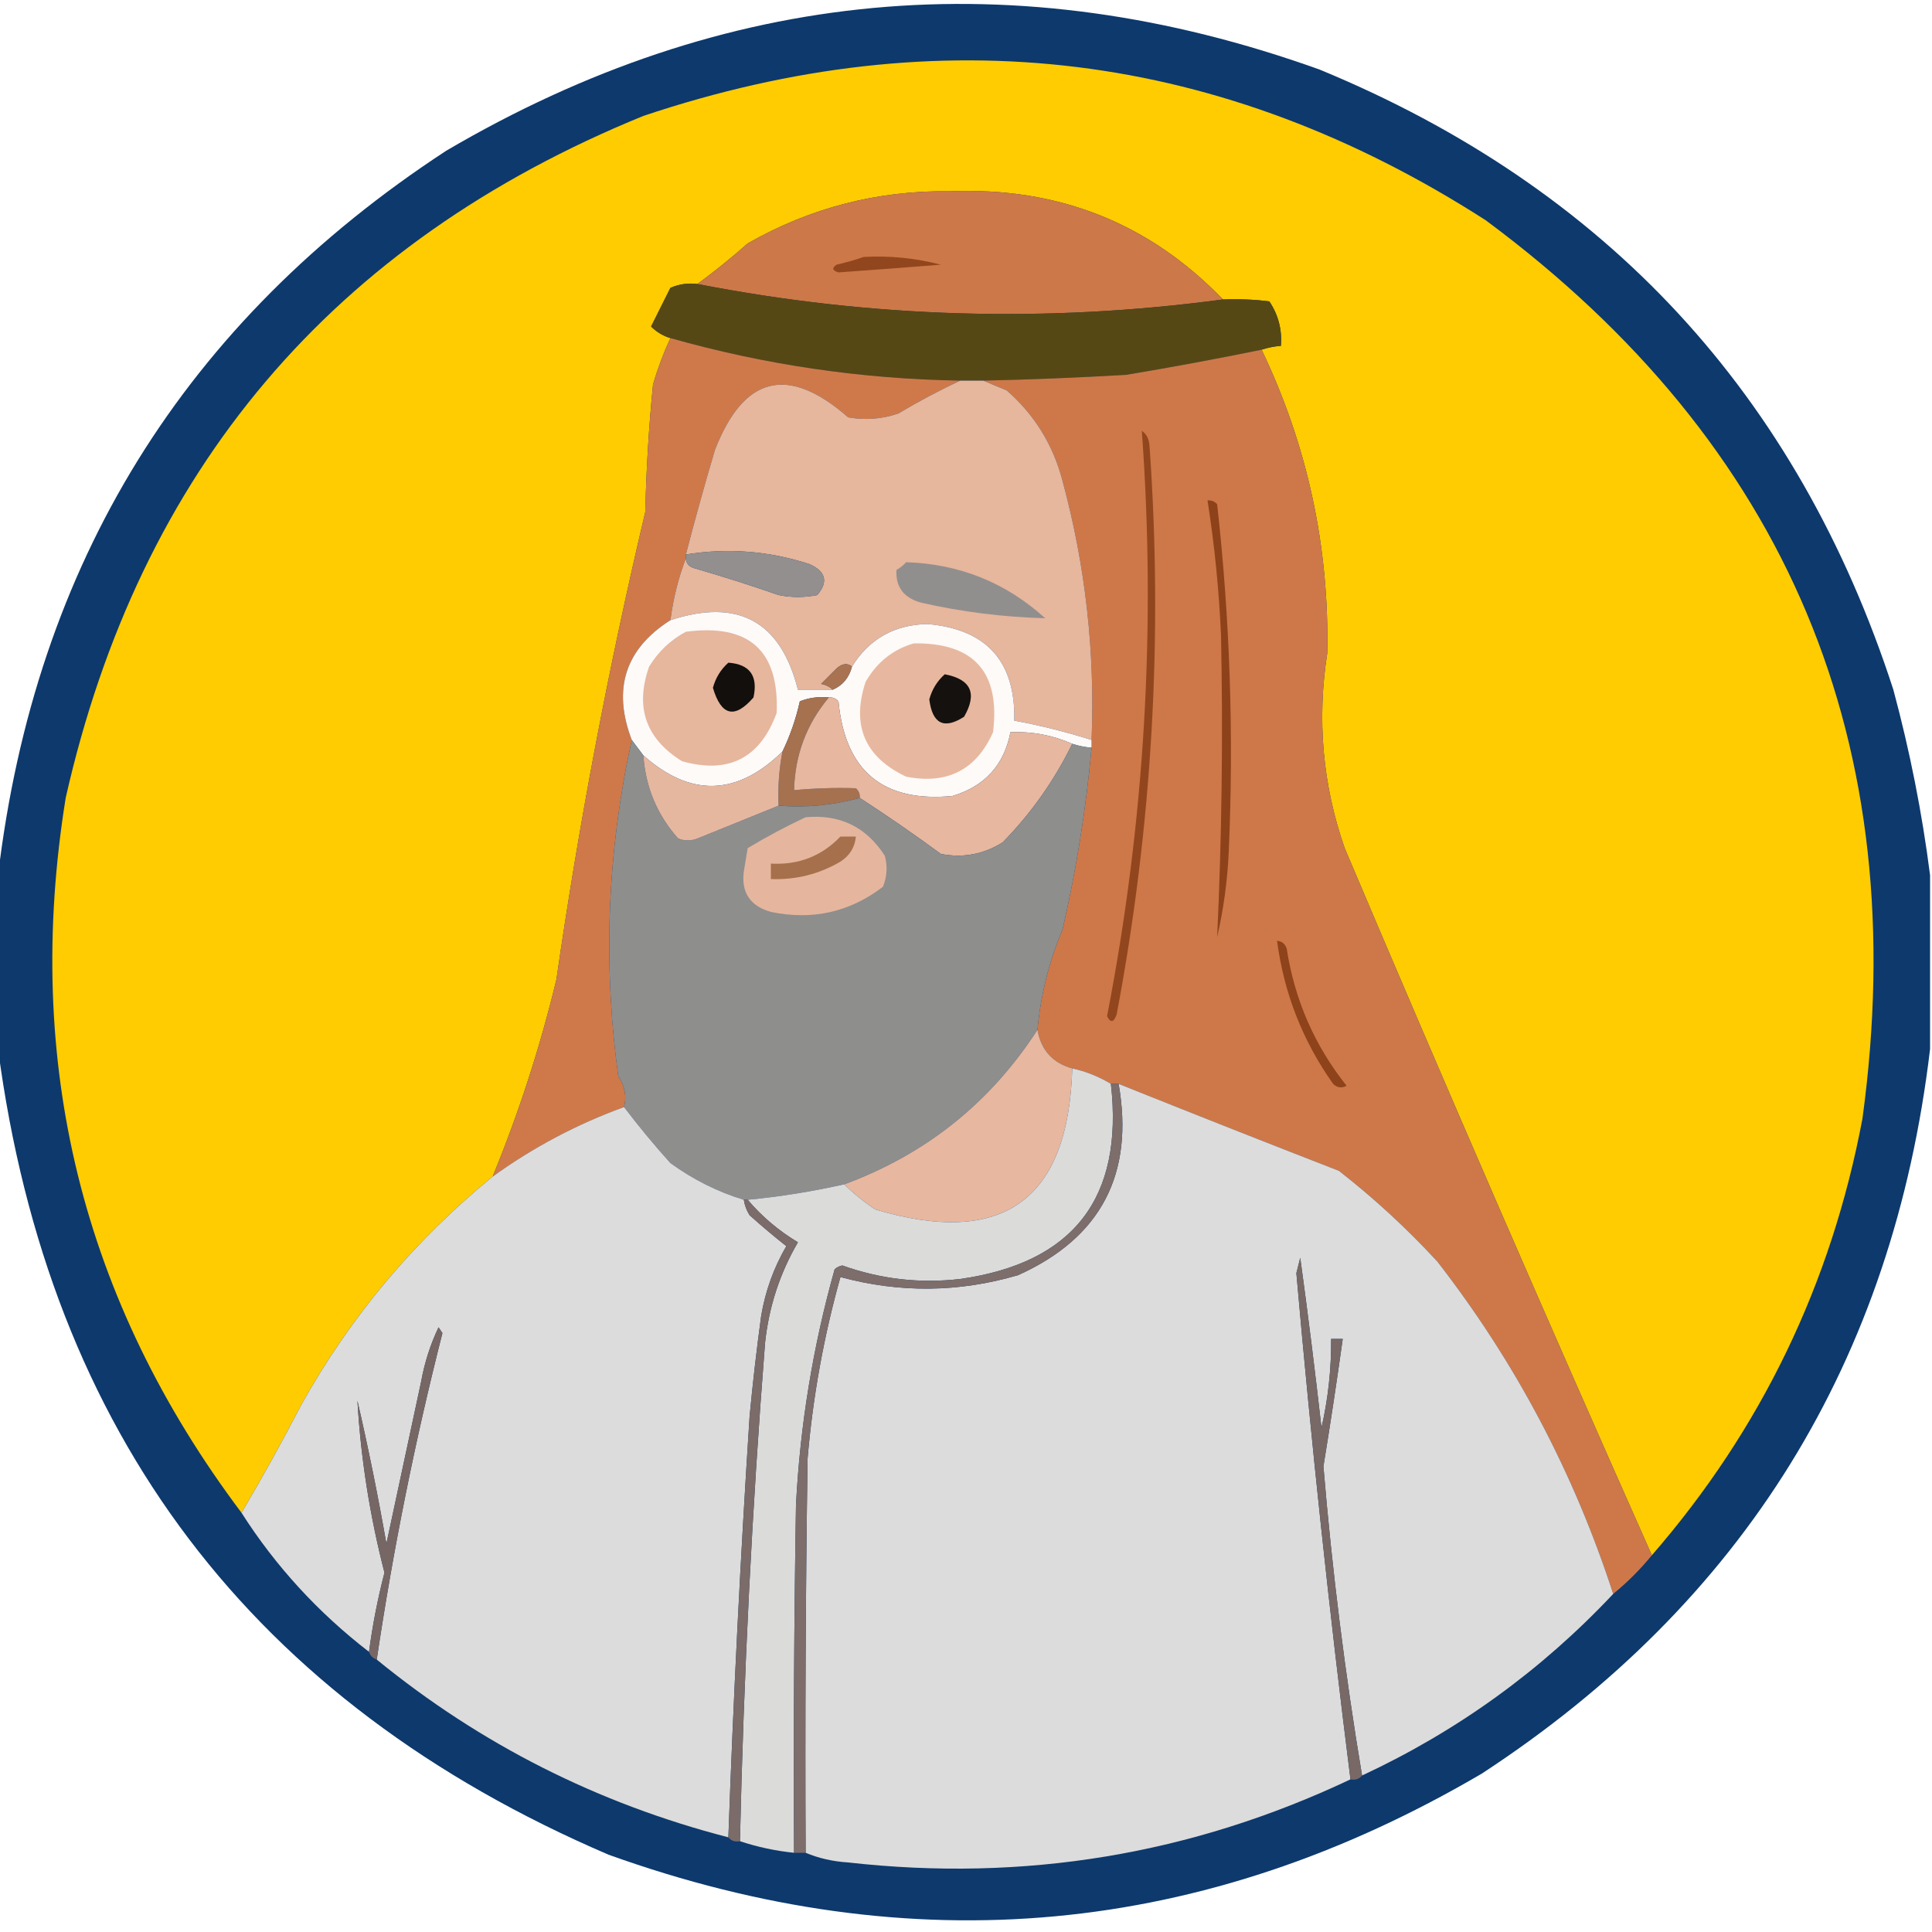 <?xml version="1.0" encoding="UTF-8"?>
<!DOCTYPE svg PUBLIC "-//W3C//DTD SVG 1.1//EN" "http://www.w3.org/Graphics/SVG/1.1/DTD/svg11.dtd">
<svg xmlns="http://www.w3.org/2000/svg" version="1.1" width="500px" height="500px" style="shape-rendering:geometricPrecision; text-rendering:geometricPrecision; image-rendering:optimizeQuality; fill-rule:evenodd; clip-rule:evenodd" xmlns:xlink="http://www.w3.org/1999/xlink">
<g><path style="opacity:0.957" fill="#033067" d="M 499.5,226.5 C 499.5,241.5 499.5,256.5 499.5,271.5C 489.907,352.223 451.24,414.723 383.5,459C 311.522,501.255 236.189,508.255 157.5,480C 65.324,440.498 12.657,370.998 -0.5,271.5C -0.5,256.5 -0.5,241.5 -0.5,226.5C 9.092,145.779 47.759,83.279 115.5,39C 187.475,-3.255 262.808,-10.255 341.5,18C 415.725,48.612 465.225,102.112 490,178.5C 494.285,194.424 497.452,210.424 499.5,226.5 Z"/></g>
<g><path style="opacity:1" fill="#fecc00" d="M 427.5,402.5 C 400.501,341.823 374.001,280.823 348,219.5C 342.288,203.099 340.788,186.265 343.5,169C 344.02,141.428 338.353,115.261 326.5,90.5C 328.117,89.962 329.784,89.629 331.5,89.5C 331.823,85.306 330.823,81.473 328.5,78C 324.514,77.501 320.514,77.335 316.5,77.5C 297.411,57.734 273.911,48.401 246,49.5C 227.229,49.234 209.729,53.734 193.5,63C 189.273,66.737 184.94,70.237 180.5,73.5C 178.076,73.192 175.743,73.526 173.5,74.5C 171.833,77.833 170.167,81.167 168.5,84.5C 169.947,85.935 171.614,86.935 173.5,87.5C 171.71,91.366 170.21,95.366 169,99.5C 167.918,110.472 167.251,121.472 167,132.5C 157.537,172.484 149.87,212.817 144,253.5C 139.793,270.953 134.293,287.953 127.5,304.5C 107.243,321.014 90.743,340.681 78,363.5C 73.059,373.056 67.892,382.39 62.5,391.5C 21.182,336.557 6.015,274.89 17,206.5C 36.17,121.665 86.004,62.832 166.5,30C 243.589,4.157 316.256,13.157 384.5,57C 462.728,114.994 495.228,192.494 482,289.5C 473.95,332.26 455.784,369.927 427.5,402.5 Z"/></g>
<g><path style="opacity:1" fill="#cd7848" d="M 316.5,77.5 C 270.951,83.615 225.617,82.281 180.5,73.5C 184.94,70.237 189.273,66.737 193.5,63C 209.729,53.734 227.229,49.234 246,49.5C 273.911,48.401 297.411,57.734 316.5,77.5 Z"/></g>
<g><path style="opacity:1" fill="#92461d" d="M 223.5,66.5 C 230.287,66.127 236.954,66.794 243.5,68.5C 234.651,69.207 225.818,69.873 217,70.5C 215.392,70.026 215.226,69.359 216.5,68.5C 218.982,67.933 221.316,67.266 223.5,66.5 Z"/></g>
<g><path style="opacity:1" fill="#564814" d="M 180.5,73.5 C 225.617,82.281 270.951,83.615 316.5,77.5C 320.514,77.335 324.514,77.501 328.5,78C 330.823,81.473 331.823,85.306 331.5,89.5C 329.784,89.629 328.117,89.962 326.5,90.5C 314.903,92.878 303.236,95.044 291.5,97C 279.174,97.733 266.84,98.233 254.5,98.5C 252.5,98.5 250.5,98.5 248.5,98.5C 222.992,98.094 197.992,94.427 173.5,87.5C 171.614,86.935 169.947,85.935 168.5,84.5C 170.167,81.167 171.833,77.833 173.5,74.5C 175.743,73.526 178.076,73.192 180.5,73.5 Z"/></g>
<g><path style="opacity:1" fill="#cf794a" d="M 173.5,87.5 C 197.992,94.427 222.992,98.094 248.5,98.5C 243.101,101.035 237.768,103.868 232.5,107C 228.259,108.457 223.926,108.791 219.5,108C 203.964,94.38 192.464,97.214 185,116.5C 182.34,125.475 179.84,134.475 177.5,143.5C 177.5,143.833 177.5,144.167 177.5,144.5C 175.564,149.578 174.23,154.912 173.5,160.5C 161.793,167.959 158.459,178.292 163.5,191.5C 157.168,220.289 156.001,249.289 160,278.5C 161.727,281.111 162.227,283.777 161.5,286.5C 149.318,290.924 137.984,296.924 127.5,304.5C 134.293,287.953 139.793,270.953 144,253.5C 149.87,212.817 157.537,172.484 167,132.5C 167.251,121.472 167.918,110.472 169,99.5C 170.21,95.366 171.71,91.366 173.5,87.5 Z"/></g>
<g><path style="opacity:1" fill="#ce7849" d="M 326.5,90.5 C 338.353,115.261 344.02,141.428 343.5,169C 340.788,186.265 342.288,203.099 348,219.5C 374.001,280.823 400.501,341.823 427.5,402.5C 424.5,406.167 421.167,409.5 417.5,412.5C 407.29,381.073 392.123,352.406 372,326.5C 364.1,317.931 355.6,310.097 346.5,303C 327.432,295.59 308.432,288.09 289.5,280.5C 288.833,280.5 288.167,280.5 287.5,280.5C 284.397,278.616 281.063,277.282 277.5,276.5C 272.421,275.085 269.421,271.752 268.5,266.5C 269.321,257.528 271.488,248.862 275,240.5C 278.563,224.991 281.063,209.325 282.5,193.5C 282.5,192.833 282.5,192.167 282.5,191.5C 283.427,168.769 280.927,146.435 275,124.5C 272.574,115.141 267.741,107.308 260.5,101C 258.389,100.155 256.389,99.322 254.5,98.5C 266.84,98.233 279.174,97.733 291.5,97C 303.236,95.044 314.903,92.878 326.5,90.5 Z"/></g>
<g><path style="opacity:1" fill="#e6b69d" d="M 248.5,98.5 C 250.5,98.5 252.5,98.5 254.5,98.5C 256.389,99.322 258.389,100.155 260.5,101C 267.741,107.308 272.574,115.141 275,124.5C 280.927,146.435 283.427,168.769 282.5,191.5C 275.954,189.43 269.287,187.764 262.5,186.5C 262.823,171.156 255.323,162.823 240,161.5C 231.459,161.684 224.959,165.35 220.5,172.5C 219.279,171.535 217.946,171.702 216.5,173C 215.167,174.333 213.833,175.667 212.5,177C 213.737,177.232 214.737,177.732 215.5,178.5C 212.5,178.5 209.5,178.5 206.5,178.5C 202.033,160.763 191.033,154.763 173.5,160.5C 174.23,154.912 175.564,149.578 177.5,144.5C 177.577,145.75 178.244,146.583 179.5,147C 186.895,149.132 194.228,151.465 201.5,154C 204.833,154.667 208.167,154.667 211.5,154C 214.412,150.575 213.745,147.908 209.5,146C 199.03,142.58 188.363,141.746 177.5,143.5C 179.84,134.475 182.34,125.475 185,116.5C 192.464,97.214 203.964,94.38 219.5,108C 223.926,108.791 228.259,108.457 232.5,107C 237.768,103.868 243.101,101.035 248.5,98.5 Z"/></g>
<g><path style="opacity:1" fill="#92461d" d="M 295.5,111.5 C 296.748,112.334 297.415,113.667 297.5,115.5C 301.018,164.864 298.184,213.864 289,262.5C 288.257,264.645 287.424,264.811 286.5,263C 296.227,212.917 299.227,162.417 295.5,111.5 Z"/></g>
<g><path style="opacity:1" fill="#8e421a" d="M 312.5,129.5 C 313.496,129.414 314.329,129.748 315,130.5C 318.332,160.412 319.332,190.412 318,220.5C 317.652,228.018 316.652,235.351 315,242.5C 316.202,216.524 316.536,190.524 316,164.5C 315.487,152.76 314.321,141.094 312.5,129.5 Z"/></g>
<g><path style="opacity:1" fill="#928f8e" d="M 177.5,144.5 C 177.5,144.167 177.5,143.833 177.5,143.5C 188.363,141.746 199.03,142.58 209.5,146C 213.745,147.908 214.412,150.575 211.5,154C 208.167,154.667 204.833,154.667 201.5,154C 194.228,151.465 186.895,149.132 179.5,147C 178.244,146.583 177.577,145.75 177.5,144.5 Z"/></g>
<g><path style="opacity:1" fill="#918f8e" d="M 234.5,145.5 C 248.318,145.937 260.318,150.77 270.5,160C 259.732,159.715 249.065,158.382 238.5,156C 233.916,154.778 231.75,151.944 232,147.5C 232.995,146.934 233.828,146.267 234.5,145.5 Z"/></g>
<g><path style="opacity:1" fill="#fdfaf8" d="M 215.5,178.5 C 218.077,177.394 219.744,175.394 220.5,172.5C 224.959,165.35 231.459,161.684 240,161.5C 255.323,162.823 262.823,171.156 262.5,186.5C 269.287,187.764 275.954,189.43 282.5,191.5C 282.5,192.167 282.5,192.833 282.5,193.5C 280.784,193.371 279.117,193.038 277.5,192.5C 272.43,190.259 267.097,189.259 261.5,189.5C 259.863,197.974 254.863,203.474 246.5,206C 228.543,207.715 218.71,199.549 217,181.5C 216.329,180.748 215.496,180.414 214.5,180.5C 211.881,180.232 209.381,180.565 207,181.5C 205.988,186.038 204.488,190.371 202.5,194.5C 190.716,206.017 178.716,206.35 166.5,195.5C 165.488,194.128 164.488,192.795 163.5,191.5C 158.459,178.292 161.793,167.959 173.5,160.5C 191.033,154.763 202.033,160.763 206.5,178.5C 209.5,178.5 212.5,178.5 215.5,178.5 Z"/></g>
<g><path style="opacity:1" fill="#e6b69d" d="M 177.5,163.5 C 193.833,161.343 201.666,168.343 201,184.5C 196.709,196.229 188.542,200.396 176.5,197C 167.114,191.177 164.281,183.011 168,172.5C 170.406,168.592 173.572,165.592 177.5,163.5 Z"/></g>
<g><path style="opacity:1" fill="#e7b89f" d="M 236.5,166.5 C 252.078,166.304 258.911,173.971 257,189.5C 252.654,199.257 245.154,203.091 234.5,201C 223.808,195.928 220.308,187.761 224,176.5C 226.918,171.396 231.085,168.063 236.5,166.5 Z"/></g>
<g><path style="opacity:1" fill="#120f0d" d="M 188.5,171.5 C 194.052,171.911 196.218,174.911 195,180.5C 190.154,186.114 186.654,185.281 184.5,178C 185.207,175.413 186.541,173.246 188.5,171.5 Z"/></g>
<g><path style="opacity:1" fill="#a97351" d="M 220.5,172.5 C 219.744,175.394 218.077,177.394 215.5,178.5C 214.737,177.732 213.737,177.232 212.5,177C 213.833,175.667 215.167,174.333 216.5,173C 217.946,171.702 219.279,171.535 220.5,172.5 Z"/></g>
<g><path style="opacity:1" fill="#15110f" d="M 244.5,174.5 C 251.317,175.802 252.984,179.468 249.5,185.5C 244.302,188.843 241.302,187.343 240.5,181C 241.207,178.413 242.541,176.246 244.5,174.5 Z"/></g>
<g><path style="opacity:1" fill="#a6714f" d="M 214.5,180.5 C 208.726,187.395 205.726,195.395 205.5,204.5C 210.838,203.998 216.172,203.831 221.5,204C 222.252,204.671 222.586,205.504 222.5,206.5C 215.551,208.412 208.551,209.079 201.5,208.5C 201.283,203.77 201.617,199.103 202.5,194.5C 204.488,190.371 205.988,186.038 207,181.5C 209.381,180.565 211.881,180.232 214.5,180.5 Z"/></g>
<g><path style="opacity:1" fill="#e7b79f" d="M 214.5,180.5 C 215.496,180.414 216.329,180.748 217,181.5C 218.71,199.549 228.543,207.715 246.5,206C 254.863,203.474 259.863,197.974 261.5,189.5C 267.097,189.259 272.43,190.259 277.5,192.5C 272.886,201.952 266.886,210.452 259.5,218C 254.56,221.104 249.226,222.104 243.5,221C 236.62,215.946 229.62,211.113 222.5,206.5C 222.586,205.504 222.252,204.671 221.5,204C 216.172,203.831 210.838,203.998 205.5,204.5C 205.726,195.395 208.726,187.395 214.5,180.5 Z"/></g>
<g><path style="opacity:1" fill="#8e8e8d" d="M 163.5,191.5 C 164.488,192.795 165.488,194.128 166.5,195.5C 167.073,203.728 170.073,210.895 175.5,217C 177.167,217.667 178.833,217.667 180.5,217C 187.521,214.154 194.521,211.321 201.5,208.5C 208.551,209.079 215.551,208.412 222.5,206.5C 229.62,211.113 236.62,215.946 243.5,221C 249.226,222.104 254.56,221.104 259.5,218C 266.886,210.452 272.886,201.952 277.5,192.5C 279.117,193.038 280.784,193.371 282.5,193.5C 281.063,209.325 278.563,224.991 275,240.5C 271.488,248.862 269.321,257.528 268.5,266.5C 256.289,285.375 239.622,298.708 218.5,306.5C 210.118,308.382 201.785,309.715 193.5,310.5C 193.167,310.5 192.833,310.5 192.5,310.5C 185.824,308.496 179.491,305.329 173.5,301C 169.205,296.224 165.205,291.391 161.5,286.5C 162.227,283.777 161.727,281.111 160,278.5C 156.001,249.289 157.168,220.289 163.5,191.5 Z"/></g>
<g><path style="opacity:1" fill="#e6b79f" d="M 202.5,194.5 C 201.617,199.103 201.283,203.77 201.5,208.5C 194.521,211.321 187.521,214.154 180.5,217C 178.833,217.667 177.167,217.667 175.5,217C 170.073,210.895 167.073,203.728 166.5,195.5C 178.716,206.35 190.716,206.017 202.5,194.5 Z"/></g>
<g><path style="opacity:1" fill="#e5b69d" d="M 208.5,211.5 C 217.388,210.694 224.221,214.027 229,221.5C 229.728,224.23 229.562,226.897 228.5,229.5C 219.904,236.07 210.237,238.236 199.5,236C 194.124,234.468 191.79,230.968 192.5,225.5C 192.833,223.5 193.167,221.5 193.5,219.5C 198.434,216.535 203.434,213.869 208.5,211.5 Z"/></g>
<g><path style="opacity:1" fill="#a6704d" d="M 217.5,216.5 C 218.833,216.5 220.167,216.5 221.5,216.5C 221.256,219.263 219.923,221.429 217.5,223C 211.926,226.248 205.926,227.748 199.5,227.5C 199.5,226.167 199.5,224.833 199.5,223.5C 206.657,223.896 212.657,221.563 217.5,216.5 Z"/></g>
<g><path style="opacity:1" fill="#8e431a" d="M 330.5,243.5 C 331.75,243.577 332.583,244.244 333,245.5C 335.045,258.751 340.212,270.584 348.5,281C 347.216,281.684 346.049,281.517 345,280.5C 337.124,269.374 332.291,257.041 330.5,243.5 Z"/></g>
<g><path style="opacity:1" fill="#e7b79f" d="M 268.5,266.5 C 269.421,271.752 272.421,275.085 277.5,276.5C 276.507,310.683 259.507,322.85 226.5,313C 223.58,311.054 220.913,308.887 218.5,306.5C 239.622,298.708 256.289,285.375 268.5,266.5 Z"/></g>
<g><path style="opacity:1" fill="#dbdbda" d="M 277.5,276.5 C 281.063,277.282 284.397,278.616 287.5,280.5C 290.831,309.998 277.831,326.831 248.5,331C 238.059,332.212 227.893,331.045 218,327.5C 217.228,327.645 216.561,327.978 216,328.5C 210.397,348.45 207.064,368.784 206,389.5C 205.5,419.498 205.333,449.498 205.5,479.5C 200.697,479.006 196.03,478.006 191.5,476.5C 192.466,433.441 194.633,390.441 198,347.5C 198.992,338.186 201.825,329.52 206.5,321.5C 201.539,318.527 197.205,314.861 193.5,310.5C 201.785,309.715 210.118,308.382 218.5,306.5C 220.913,308.887 223.58,311.054 226.5,313C 259.507,322.85 276.507,310.683 277.5,276.5 Z"/></g>
<g><path style="opacity:1" fill="#dcdcdc" d="M 289.5,280.5 C 308.432,288.09 327.432,295.59 346.5,303C 355.6,310.097 364.1,317.931 372,326.5C 392.123,352.406 407.29,381.073 417.5,412.5C 398.877,432.318 377.21,447.984 352.5,459.5C 348.085,433.121 344.752,406.454 342.5,379.5C 344.294,368.528 345.961,357.528 347.5,346.5C 346.5,346.5 345.5,346.5 344.5,346.5C 344.558,354.26 343.725,361.927 342,369.5C 340.344,354.807 338.511,340.14 336.5,325.5C 336.167,326.833 335.833,328.167 335.5,329.5C 339.341,373.256 344.007,416.923 349.5,460.5C 308.351,479.958 265.018,487.125 219.5,482C 215.57,481.758 211.903,480.925 208.5,479.5C 208.333,445.498 208.5,411.498 209,377.5C 210.362,361.529 213.195,345.862 217.5,330.5C 232.882,334.664 248.216,334.498 263.5,330C 284.907,320.358 293.574,303.858 289.5,280.5 Z"/></g>
<g><path style="opacity:1" fill="#dcdcdc" d="M 161.5,286.5 C 165.205,291.391 169.205,296.224 173.5,301C 179.491,305.329 185.824,308.496 192.5,310.5C 192.709,311.922 193.209,313.255 194,314.5C 197.114,317.296 200.281,319.962 203.5,322.5C 200.244,328.102 198.077,334.102 197,340.5C 195.82,349.143 194.82,357.81 194,366.5C 191.635,402.965 189.801,439.298 188.5,475.5C 154.672,466.753 124.339,451.42 97.5,429.5C 101.732,401.047 107.398,372.88 114.5,345C 114.167,344.5 113.833,344 113.5,343.5C 111.393,347.914 109.893,352.581 109,357.5C 106.001,371.492 103.001,385.492 100,399.5C 97.822,387.076 95.322,374.743 92.5,362.5C 93.375,377.448 95.709,392.281 99.5,407C 97.749,413.754 96.416,420.588 95.5,427.5C 82.316,417.324 71.316,405.324 62.5,391.5C 67.892,382.39 73.059,373.056 78,363.5C 90.743,340.681 107.243,321.014 127.5,304.5C 137.984,296.924 149.318,290.924 161.5,286.5 Z"/></g>
<g><path style="opacity:1" fill="#786966" d="M 352.5,459.5 C 351.791,460.404 350.791,460.737 349.5,460.5C 344.007,416.923 339.341,373.256 335.5,329.5C 335.833,328.167 336.167,326.833 336.5,325.5C 338.511,340.14 340.344,354.807 342,369.5C 343.725,361.927 344.558,354.26 344.5,346.5C 345.5,346.5 346.5,346.5 347.5,346.5C 345.961,357.528 344.294,368.528 342.5,379.5C 344.752,406.454 348.085,433.121 352.5,459.5 Z"/></g>
<g><path style="opacity:1" fill="#7b6c69" d="M 192.5,310.5 C 192.833,310.5 193.167,310.5 193.5,310.5C 197.205,314.861 201.539,318.527 206.5,321.5C 201.825,329.52 198.992,338.186 198,347.5C 194.633,390.441 192.466,433.441 191.5,476.5C 190.209,476.737 189.209,476.404 188.5,475.5C 189.801,439.298 191.635,402.965 194,366.5C 194.82,357.81 195.82,349.143 197,340.5C 198.077,334.102 200.244,328.102 203.5,322.5C 200.281,319.962 197.114,317.296 194,314.5C 193.209,313.255 192.709,311.922 192.5,310.5 Z"/></g>
<g><path style="opacity:1" fill="#776764" d="M 97.5,429.5 C 96.5,429.167 95.833,428.5 95.5,427.5C 96.416,420.588 97.749,413.754 99.5,407C 95.709,392.281 93.375,377.448 92.5,362.5C 95.322,374.743 97.822,387.076 100,399.5C 103.001,385.492 106.001,371.492 109,357.5C 109.893,352.581 111.393,347.914 113.5,343.5C 113.833,344 114.167,344.5 114.5,345C 107.398,372.88 101.732,401.047 97.5,429.5 Z"/></g>
<g><path style="opacity:1" fill="#7d6e6b" d="M 287.5,280.5 C 288.167,280.5 288.833,280.5 289.5,280.5C 293.574,303.858 284.907,320.358 263.5,330C 248.216,334.498 232.882,334.664 217.5,330.5C 213.195,345.862 210.362,361.529 209,377.5C 208.5,411.498 208.333,445.498 208.5,479.5C 207.5,479.5 206.5,479.5 205.5,479.5C 205.333,449.498 205.5,419.498 206,389.5C 207.064,368.784 210.397,348.45 216,328.5C 216.561,327.978 217.228,327.645 218,327.5C 227.893,331.045 238.059,332.212 248.5,331C 277.831,326.831 290.831,309.998 287.5,280.5 Z"/></g>
</svg>
